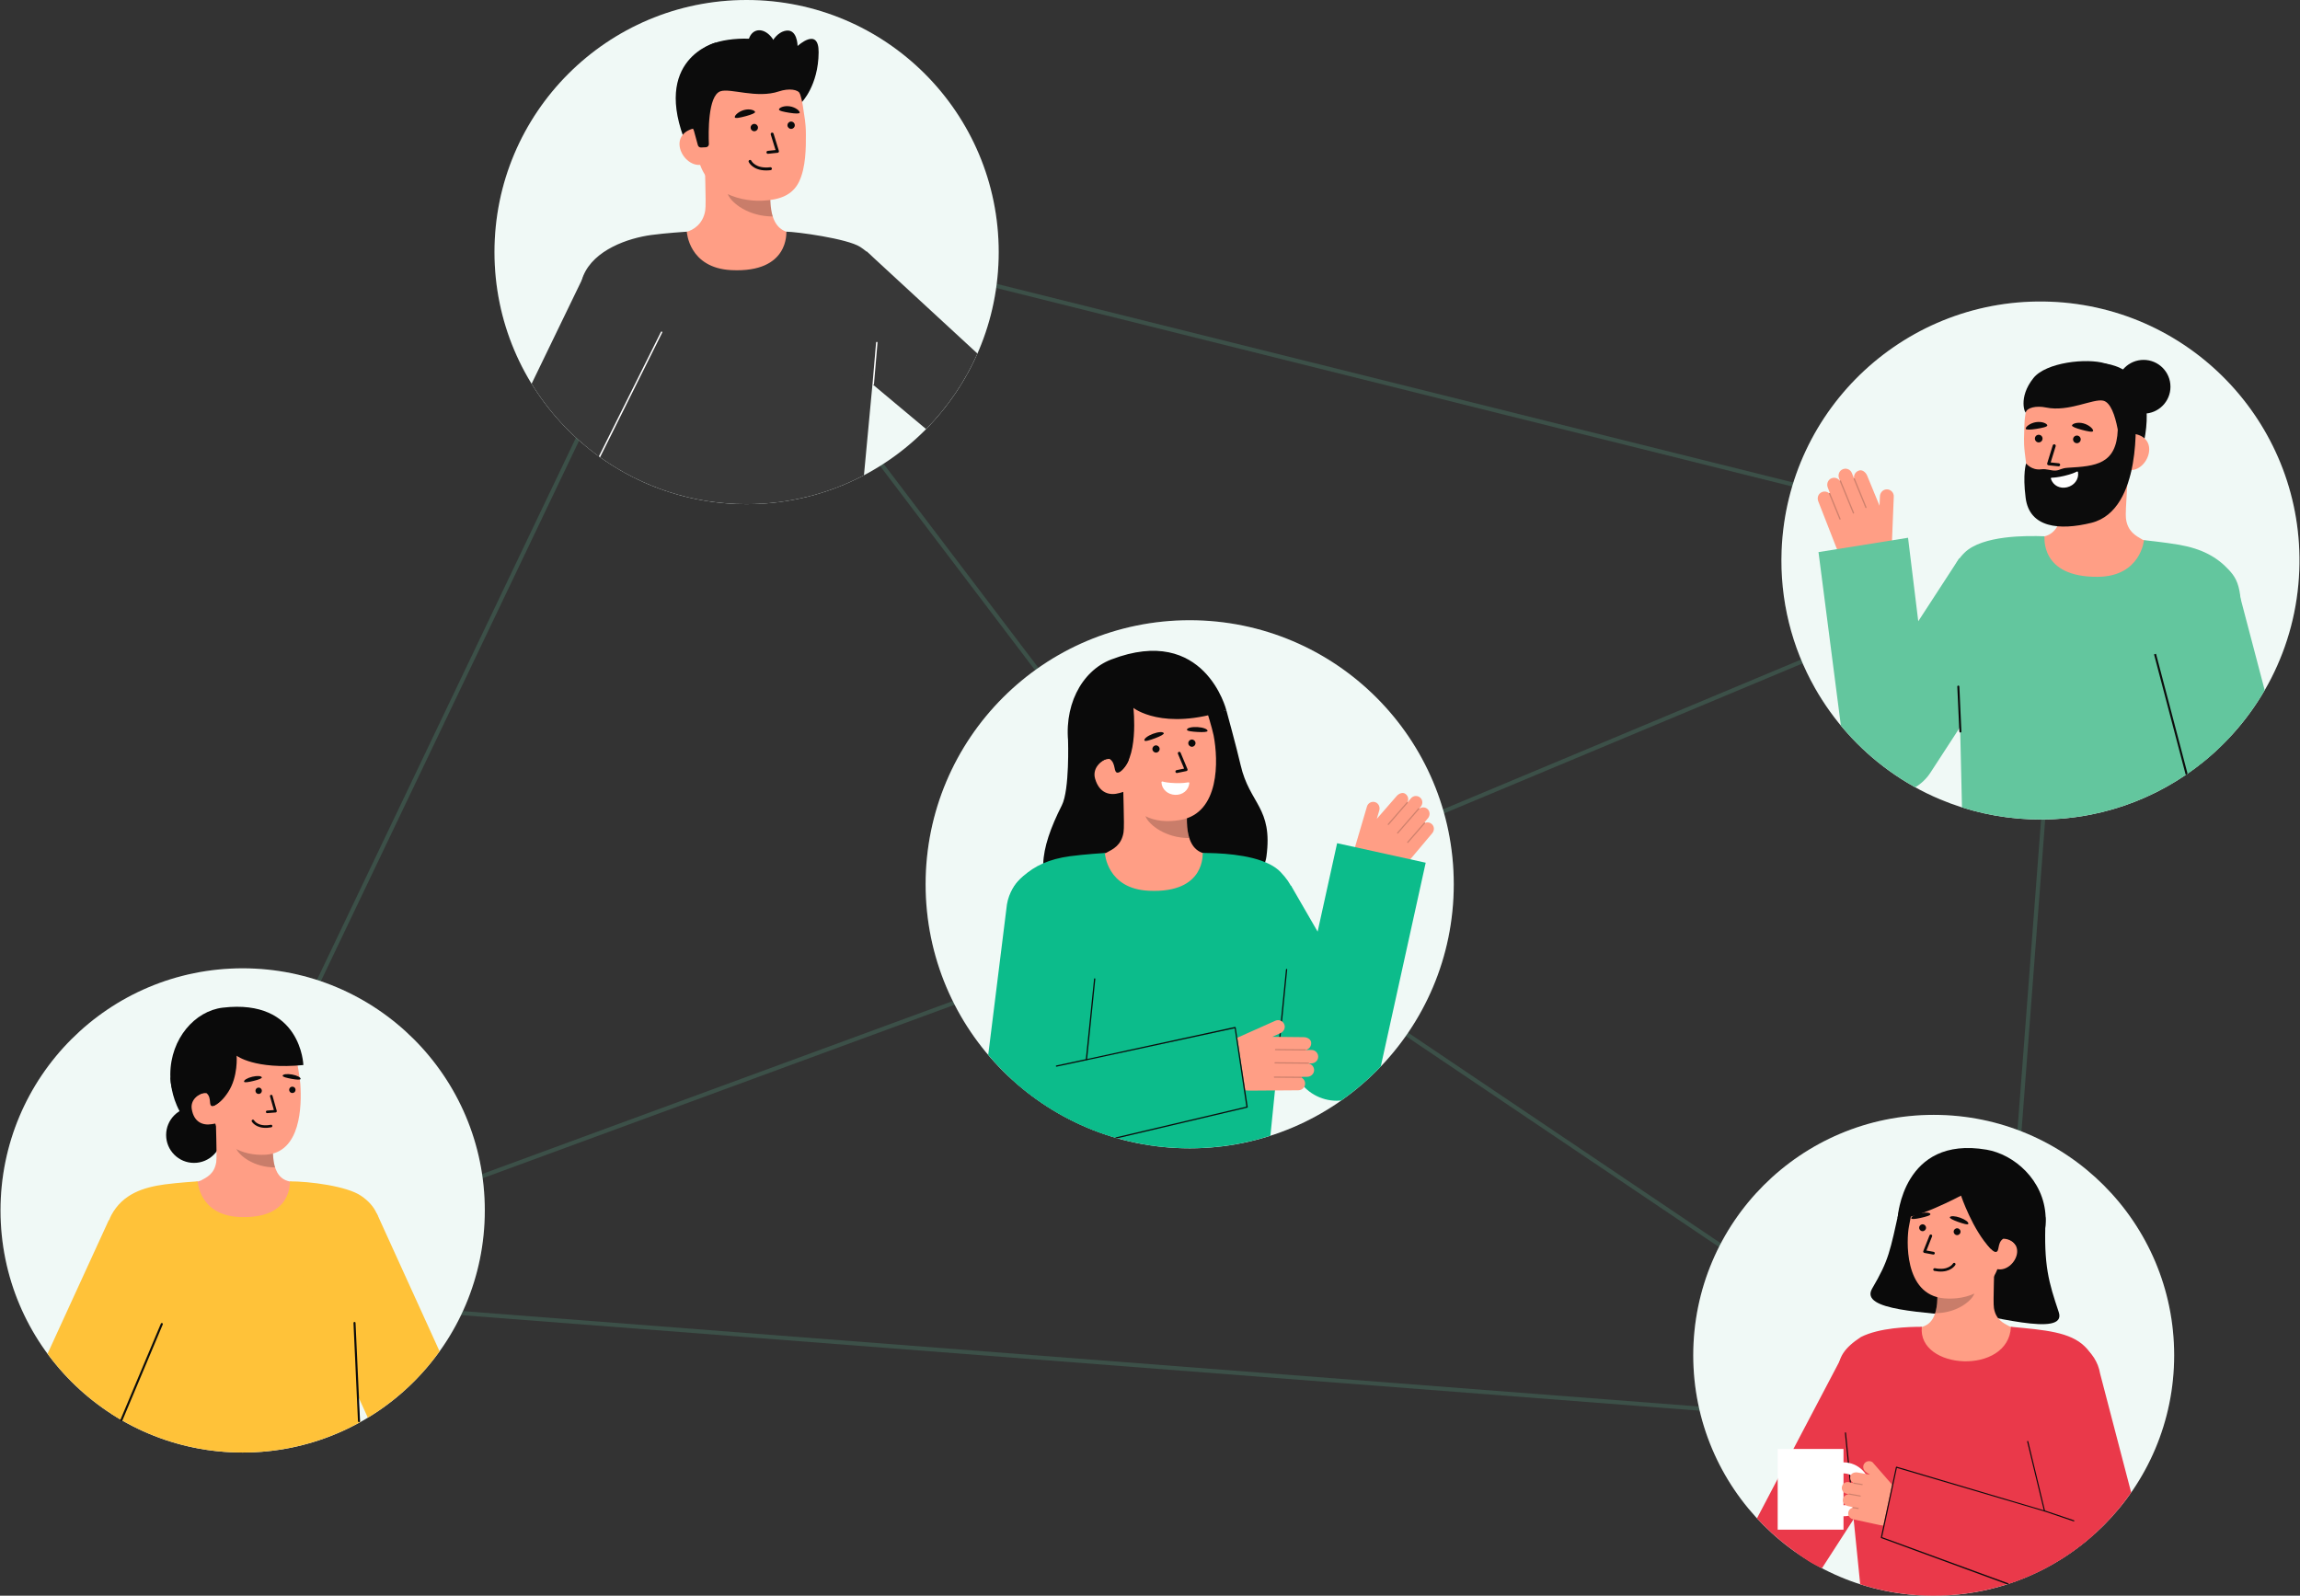 <svg width="441" height="306" viewBox="0 0 441 306" fill="none" xmlns="http://www.w3.org/2000/svg">
<rect x="0" y="0" width="441" height="306" fill="#333333" stroke="none"/>
<g clip-path="url(#clip0_264_9550)">
<path opacity="0.2" d="M131.925 39.671L131.612 39.593L32.139 247.846L382.8 274.914L383.194 274.944L396.043 105.889L396.068 105.556L131.925 39.671ZM232.659 173.597L33.519 246.79L131.906 40.81L232.659 173.598V173.597ZM233.243 174.224L381.367 274.01L34.582 247.242L233.243 174.224ZM233.426 173.301L132.822 40.71L394.397 105.954L233.426 173.302L233.426 173.301ZM382.488 273.812L234.125 173.866L395.206 106.472L382.488 273.812Z" fill="#63C69E"/>
<path d="M440.861 109.411C440.286 124.236 433.269 137.288 422.615 145.978C413.562 153.362 401.894 157.599 389.305 157.111C383.174 156.873 377.345 155.532 372.003 153.289C368.507 151.824 365.218 149.969 362.192 147.777C356.374 143.579 351.519 138.161 347.977 131.905V131.899C343.589 124.142 341.236 115.113 341.606 105.56C342.67 78.148 365.75 56.792 393.157 57.855C420.57 58.919 441.925 81.999 440.862 109.411H440.861Z" fill="white"/>
<path opacity="0.09" d="M440.861 109.411C440.286 124.236 433.269 137.288 422.615 145.978C413.562 153.362 401.894 157.599 389.305 157.111C383.174 156.873 377.345 155.532 372.003 153.289C368.507 151.824 365.218 149.969 362.192 147.777C356.374 143.579 351.519 138.161 347.977 131.905V131.899C343.589 124.142 341.236 115.113 341.606 105.56C342.67 78.148 365.75 56.792 393.157 57.855C420.57 58.919 441.925 81.999 440.862 109.411H440.861Z" fill="#63C69E"/>
<path d="M402.975 69.661C402.975 69.661 414.849 69.806 410.755 86.17L409.64 86.225L407.377 86.335" fill="#0C0C0C"/>
<path d="M389.715 103.339C389.771 103.334 389.989 113.541 401.853 113.112C410.067 112.817 413.324 104.241 413.511 104.248C412.636 104.026 411.159 103.696 410.775 103.471C409.513 102.728 407.945 101.945 407.627 99.425C407.443 97.972 408.136 90.604 408.068 89.139L395.388 91.457C395.444 94.548 396.396 101.746 392.038 102.844C391.312 103.026 390.533 103.188 389.715 103.339Z" fill="#FF9E85"/>
<path opacity="0.52" d="M394.879 100.027C395.079 99.465 395.204 98.975 395.333 98.09C395.563 96.508 395.53 95.044 395.427 93.549C397.979 93.31 400.459 92.336 402.493 90.775C402.693 91.646 403.83 95.463 403.443 96.268C402.711 97.791 399.456 100.204 394.879 100.027L394.879 100.027Z" fill="#0C0C0C"/>
<path d="M397.757 98.224C402.728 97.869 408.724 94.842 408.932 88.107L409.121 82.031C409.329 75.296 405.961 69.728 399.62 69.531C393.279 69.335 388.371 74.648 388.162 81.382L388.079 84.073C388.062 84.626 388.089 85.622 388.23 86.838C388.511 89.264 388.949 92.954 390.546 95.473C392.055 97.852 394.581 98.45 397.757 98.223L397.757 98.224Z" fill="#FF9E85"/>
<path d="M408.475 90.146C410.402 90.206 412.028 88.193 412.087 86.266C412.147 84.339 410.618 83.228 408.691 83.168L407.658 84.428L406.818 90.095L408.475 90.146Z" fill="#FF9E85"/>
<path d="M388.487 88.871C388.487 88.871 389.516 90.229 391.367 89.996C392.512 89.852 393.273 90.322 394.23 90.228C395.033 90.148 395.173 89.778 396.543 89.696C401.834 89.383 405.804 89.049 406.062 82.41L409.429 79.419C409.429 79.419 410.933 97.818 400.982 100.263C394.867 101.766 389.132 101.216 388.395 95.473C387.795 90.806 388.487 88.871 388.487 88.871V88.871Z" fill="#0C0C0C"/>
<path d="M390.901 84.837C391.307 84.837 391.635 84.509 391.635 84.104C391.635 83.699 391.307 83.371 390.901 83.371C390.496 83.371 390.168 83.699 390.168 84.104C390.168 84.509 390.496 84.837 390.901 84.837Z" fill="#0A0A0A"/>
<path d="M394.719 89.426C394.867 89.426 394.994 89.314 395.01 89.163C395.027 89.002 394.91 88.857 394.749 88.841L393.196 88.678L394.152 85.577C394.199 85.422 394.113 85.258 393.958 85.21C393.803 85.163 393.639 85.249 393.591 85.404L392.53 88.847C392.505 88.93 392.518 89.021 392.566 89.094C392.615 89.168 392.693 89.215 392.781 89.225L394.688 89.424C394.699 89.425 394.709 89.426 394.719 89.426H394.719Z" fill="#0A0A0A"/>
<path d="M397.282 81.569C397.211 81.788 398.006 82.114 399.123 82.414C400.24 82.713 401.251 82.929 401.328 82.654C401.424 82.306 400.591 81.487 399.474 81.187C398.356 80.888 397.392 81.226 397.282 81.569Z" fill="#0A0A0A"/>
<path d="M398.222 84.99C398.627 84.99 398.955 84.662 398.955 84.257C398.955 83.852 398.627 83.524 398.222 83.524C397.817 83.524 397.488 83.852 397.488 84.257C397.488 84.662 397.817 84.99 398.222 84.99Z" fill="#0A0A0A"/>
<path d="M388.41 82.218C388.434 82.446 389.293 82.423 390.435 82.243C391.578 82.063 392.59 81.85 392.547 81.567C392.494 81.21 391.52 80.774 390.377 80.954C389.234 81.134 388.371 81.859 388.409 82.218L388.41 82.218Z" fill="#0A0A0A"/>
<path d="M393.379 91.608C393.273 91.61 393.204 91.715 393.237 91.816C393.667 93.119 394.981 93.775 396.351 93.438C397.72 93.101 398.645 91.9 398.437 90.55C398.421 90.442 398.304 90.383 398.208 90.435C397.902 90.599 397.179 90.926 395.789 91.257C394.595 91.542 393.746 91.598 393.379 91.608V91.608Z" fill="white"/>
<path d="M406.615 87.015C406.615 87.015 406.137 77.471 403.258 76.83C401.341 76.403 396.623 79.049 392.314 78.145C390.429 77.75 388.625 78.186 388.426 79.076C388.347 79.428 386.855 76.302 389.888 72.497C392.302 69.468 400.153 68.616 403.646 69.687C413.318 72.653 409.082 83.596 409.082 83.596L408.589 86.874L406.615 87.015Z" fill="#0C0C0C"/>
<path d="M411.01 79.32C413.857 79.32 416.164 77.012 416.164 74.165C416.164 71.319 413.857 69.011 411.01 69.011C408.163 69.011 405.855 71.319 405.855 74.165C405.855 77.012 408.163 79.32 411.01 79.32Z" fill="#0C0C0C"/>
<path d="M428.693 128.826C428.251 132.162 427.82 136.745 427.435 141.485C425.929 143.088 424.32 144.587 422.617 145.977C421.535 146.857 420.418 147.695 419.265 148.485C410.765 154.305 400.395 157.542 389.306 157.111C384.741 156.934 380.341 156.147 376.188 154.827C376.09 150.425 375.956 144.487 375.823 139.047C375.671 132.772 375.517 127.154 375.435 125.308C375.094 117.981 373.152 113.093 374.62 109.095C375.015 108.003 375.668 106.972 376.683 105.979C380.104 102.632 388.6 102.708 392.008 102.84C392.068 102.843 391.015 110.708 402.227 110.613C410.469 110.545 411.087 103.58 411.087 103.58C411.087 103.58 415.148 104.003 417.844 104.471C422.256 105.244 425.123 106.862 427.356 109.278C429.44 111.53 430.668 113.923 428.693 128.825L428.693 128.826Z" fill="#63C69E"/>
<path d="M362.773 103.616L363.112 95.223C363.143 94.451 362.509 93.805 361.719 93.842C361.019 93.874 360.482 94.484 360.454 95.184L360.381 96.984L358.012 91.22C357.76 90.575 357.038 89.944 356.332 90.275C355.744 90.504 355.414 91.106 355.502 91.705C355.495 91.707 355.488 91.707 355.482 91.71C355.477 91.712 355.474 91.716 355.47 91.718L355.081 90.723C354.781 89.956 353.846 89.624 353.113 90.095C352.576 90.44 352.391 91.142 352.623 91.737L352.789 92.16C352.779 92.171 352.77 92.183 352.765 92.196C352.408 91.674 351.711 91.46 351.104 91.744C350.46 92.046 350.196 92.828 350.454 93.49L350.865 94.542C350.833 94.522 350.793 94.514 350.754 94.53C350.732 94.539 350.715 94.556 350.702 94.574C350.27 94.212 349.624 94.137 349.09 94.497C348.571 94.847 348.4 95.537 348.628 96.12L352.097 104.997C353.09 107.537 355.524 109.221 358.251 109.253C360.641 109.281 362.62 107.403 362.717 105.015L362.773 103.616L362.773 103.616Z" fill="#FF9E85"/>
<g opacity="0.2">
<path d="M357.819 97.422C357.757 97.446 357.687 97.416 357.661 97.354L355.415 91.87C355.39 91.807 355.42 91.735 355.483 91.71C355.54 91.681 355.617 91.714 355.643 91.777L357.889 97.261C357.914 97.324 357.884 97.396 357.822 97.421L357.819 97.423V97.422Z" fill="#0C0C0C"/>
</g>
<g opacity="0.2">
<path d="M355.427 98.48C355.365 98.504 355.295 98.474 355.27 98.412L352.763 92.291C352.737 92.229 352.767 92.157 352.83 92.131C352.888 92.108 352.965 92.135 352.99 92.198L355.497 98.319C355.523 98.382 355.492 98.453 355.43 98.479L355.427 98.48Z" fill="#0C0C0C"/>
</g>
<g opacity="0.2">
<path d="M352.844 99.64C352.782 99.664 352.712 99.634 352.686 99.572L350.687 94.69C350.661 94.627 350.691 94.555 350.754 94.53C350.818 94.505 350.888 94.534 350.914 94.597L352.914 99.479C352.939 99.541 352.909 99.613 352.846 99.639L352.844 99.64V99.64Z" fill="#0C0C0C"/>
</g>
<path d="M390.555 116.774L370.131 148.177C369.369 149.345 368.368 150.287 367.222 150.971C365.475 150.009 363.796 148.939 362.192 147.777C358.757 145.299 355.654 142.39 352.968 139.137L348.678 105.874L365.847 103.123L367.805 119.135L375.649 107.075L390.556 116.774L390.555 116.774Z" fill="#63C69E"/>
<path d="M434.231 132.355C432.315 135.662 430.029 138.722 427.434 141.485C425.928 143.088 424.32 144.587 422.616 145.977C421.534 146.857 420.417 147.695 419.264 148.485L411.285 118.136L429.251 113.41L434.231 132.355Z" fill="#63C69E"/>
<path d="M419.439 148.365C419.382 148.402 419.321 148.443 419.264 148.485C419.207 148.522 419.15 148.563 419.093 148.601L413.014 125.48L413.397 125.38L419.439 148.365Z" fill="#0C0C0C"/>
<path d="M375.872 140.477C375.771 140.473 375.687 140.391 375.683 140.288L375.291 131.672C375.286 131.563 375.371 131.471 375.48 131.466C375.587 131.459 375.681 131.545 375.686 131.655L376.078 140.27C376.083 140.38 375.999 140.472 375.889 140.477C375.884 140.477 375.878 140.477 375.872 140.477Z" fill="#0C0C0C"/>
<path d="M228.11 220.203C256.074 220.203 278.744 197.534 278.744 169.57C278.744 141.605 256.074 118.936 228.11 118.936C200.146 118.936 177.477 141.605 177.477 169.57C177.477 197.534 200.146 220.203 228.11 220.203Z" fill="white"/>
<path opacity="0.09" d="M278.744 169.568C278.744 178.334 276.517 186.582 272.597 193.776C269.113 200.161 264.294 205.712 258.516 210.057C254.078 213.397 249.072 216.022 243.67 217.758C238.768 219.346 233.542 220.201 228.111 220.201C214.152 220.201 201.51 214.55 192.353 205.414C183.163 196.246 177.479 183.571 177.479 169.568C177.479 141.605 200.149 118.935 228.111 118.935C256.074 118.935 278.744 141.605 278.744 169.568V169.568Z" fill="#63C69E"/>
<path d="M204.788 141.991C204.788 141.991 205.104 151.454 203.601 154.421C199.273 162.962 198.334 169.447 203.779 173.776C209.225 178.106 241.342 175.4 242.828 164.231C244.079 154.827 239.598 154.214 237.872 146.695C237.09 143.293 235.136 136.187 235.136 136.187" fill="#0A0A0A"/>
<path d="M233.034 164.195C232.979 164.188 232.37 174.3 220.623 173.418C212.49 172.809 209.59 164.181 209.404 164.181C210.281 163.994 211.757 163.724 212.147 163.516C213.428 162.828 215.012 162.111 215.425 159.625C215.663 158.191 215.259 150.859 215.384 149.409L227.867 152.195C227.692 155.258 226.471 162.358 230.75 163.615C231.462 163.823 232.229 164.014 233.034 164.195V164.195Z" fill="#FF9E85"/>
<path opacity="0.22" d="M228.041 160.713C227.865 160.149 227.759 159.658 227.666 158.776C227.499 157.198 227.587 155.747 227.747 154.269C225.225 153.934 222.804 152.873 220.848 151.247C220.616 152.103 219.341 155.843 219.694 156.657C220.361 158.195 223.497 160.713 228.041 160.713Z" fill="#0C0C0C"/>
<path d="M226.412 157.223C221.486 158.134 216.677 156.592 214.775 150.092L211.987 144.335C210.085 137.835 211.956 131.566 218.077 129.775C224.197 127.983 229.408 129.554 231.311 136.054C231.311 136.054 232.456 139.767 232.701 141.038C233.624 145.827 233.886 155.841 226.412 157.223L226.412 157.223Z" fill="#FF9E85"/>
<path d="M227.864 150.024C227.968 150.005 228.058 150.093 228.046 150.198C227.891 151.563 226.739 152.474 225.329 152.424C223.919 152.374 222.768 151.388 222.696 150.024C222.69 149.915 222.792 149.833 222.897 149.864C223.23 149.962 224.004 150.134 225.432 150.174C226.66 150.208 227.503 150.089 227.864 150.024Z" fill="white"/>
<path d="M231.539 140.157C231.537 140.374 230.727 140.431 229.634 140.367C228.541 140.304 227.568 140.197 227.582 139.926C227.6 139.585 228.504 139.361 229.597 139.424C230.689 139.488 231.542 139.816 231.539 140.157Z" fill="#0A0A0A"/>
<path d="M207.202 146.907L214.414 148.156C218.479 146.027 217.32 135.751 217.32 135.751C217.32 135.751 222.954 140.259 235.136 136.187C235.136 136.187 230.988 119.605 213.073 126.463C207.296 128.674 203.676 135.626 204.99 143.57C205.912 149.137 207.202 146.907 207.202 146.907Z" fill="#0A0A0A"/>
<path d="M214.664 152.069C212.804 152.614 210.787 152.131 209.974 149.33C209.435 147.468 210.832 145.879 212.692 145.334L214.015 146.3L216.262 151.601L214.664 152.069Z" fill="#FF9E85"/>
<path d="M228.601 143.2C228.983 143.162 229.262 142.823 229.224 142.442C229.187 142.06 228.847 141.782 228.466 141.819C228.085 141.856 227.806 142.196 227.843 142.577C227.88 142.958 228.22 143.237 228.601 143.2Z" fill="#0A0A0A"/>
<path d="M225.677 148.233C225.538 148.246 225.407 148.152 225.379 148.012C225.348 147.862 225.445 147.715 225.595 147.684L227.042 147.388L225.856 144.555C225.797 144.414 225.863 144.251 226.005 144.192C226.146 144.133 226.309 144.199 226.368 144.34L227.684 147.485C227.716 147.562 227.713 147.648 227.674 147.722C227.635 147.795 227.566 147.847 227.484 147.864L225.706 148.228C225.697 148.23 225.687 148.231 225.677 148.232V148.233Z" fill="#0A0A0A"/>
<path d="M223.142 140.598C223.228 140.797 222.51 141.178 221.485 141.563C220.46 141.948 219.528 142.245 219.431 141.992C219.309 141.674 220.044 141.102 221.069 140.716C222.093 140.331 223.005 140.285 223.141 140.598L223.142 140.598Z" fill="#0A0A0A"/>
<path d="M221.722 144.318C222.104 144.28 222.383 143.941 222.345 143.56C222.308 143.179 221.969 142.9 221.587 142.937C221.206 142.975 220.927 143.314 220.964 143.695C221.002 144.076 221.341 144.355 221.722 144.318Z" fill="#0A0A0A"/>
<path d="M210.006 144.274L210.177 146.917C210.618 146.266 211.3 145.777 212.129 145.595C212.334 145.547 212.542 145.53 212.745 145.527C214.102 146.401 213.386 148.311 214.413 148.156C214.997 148.068 216.198 146.552 216.434 145.662C216.584 145.098 214.914 143.153 214.865 142.571" fill="#0A0A0A"/>
<path d="M259.892 162.159L262.103 154.651C262.307 153.96 263.06 153.581 263.746 153.85C264.354 154.087 264.645 154.787 264.461 155.413L263.987 157.023L267.802 152.645C268.217 152.151 269.043 151.81 269.567 152.313C270.017 152.692 270.129 153.322 269.872 153.824C269.877 153.827 269.883 153.829 269.888 153.834C269.892 153.837 269.893 153.842 269.896 153.845L270.537 153.083C271.032 152.496 271.956 152.483 272.462 153.118C272.833 153.583 272.786 154.258 272.403 154.713L272.131 155.037C272.136 155.049 272.14 155.062 272.141 155.076C272.612 154.722 273.291 154.742 273.742 155.174C274.22 155.632 274.219 156.401 273.793 156.909L273.115 157.714C273.15 157.706 273.188 157.712 273.218 157.737C273.235 157.752 273.245 157.771 273.251 157.791C273.74 157.601 274.333 157.728 274.696 158.205C275.049 158.67 274.994 159.329 274.618 159.776L268.902 166.572C267.266 168.517 264.613 169.274 262.197 168.487C260.08 167.797 258.895 165.548 259.524 163.411L259.893 162.16L259.892 162.159Z" fill="#FF9E85"/>
<g opacity="0.2">
<path d="M266.118 158.176C266.165 158.215 266.236 158.21 266.277 158.163L269.9 153.994C269.941 153.947 269.936 153.875 269.888 153.833C269.847 153.791 269.768 153.797 269.727 153.845L266.104 158.013C266.063 158.06 266.068 158.133 266.116 158.174L266.118 158.176Z" fill="#0C0C0C"/>
</g>
<g opacity="0.2">
<path d="M267.911 159.825C267.958 159.864 268.029 159.859 268.07 159.812L272.113 155.16C272.154 155.112 272.149 155.04 272.102 154.999C272.058 154.961 271.982 154.962 271.94 155.01L267.897 159.662C267.856 159.709 267.861 159.782 267.909 159.823L267.911 159.825Z" fill="#0C0C0C"/>
</g>
<g opacity="0.2">
<path d="M269.844 161.621C269.892 161.661 269.963 161.655 270.004 161.608L273.228 157.897C273.27 157.85 273.265 157.778 273.217 157.736C273.168 157.696 273.097 157.7 273.056 157.748L269.831 161.458C269.789 161.506 269.794 161.578 269.842 161.62L269.844 161.621Z" fill="#0C0C0C"/>
</g>
<path d="M273.362 165.437L264.805 204.256C264.786 204.342 264.766 204.433 264.742 204.52C262.825 206.528 260.739 208.382 258.518 210.057C258.071 210.389 257.624 210.717 257.166 211.034C256.881 211.065 256.597 211.081 256.312 211.081C253.241 211.081 250.356 209.453 248.787 206.738L232.48 178.523L247.538 169.824L252.641 178.653L256.379 161.694L273.362 165.437Z" fill="#0CBC8B"/>
<path d="M247.028 183.135C246.977 183.752 246.874 184.85 246.732 186.297C246.02 193.692 244.356 210.172 243.586 217.788C238.709 219.353 233.508 220.203 228.109 220.203C223.066 220.203 218.201 219.468 213.604 218.092H213.6C206.269 215.903 199.637 212.097 194.116 207.089C194.148 200.28 194.049 192.62 193.59 187.696C192.219 172.982 193.515 170.678 195.645 168.548C195.819 168.374 196.001 168.204 196.183 168.038C198.384 166.038 201.147 164.734 205.174 164.188C207.838 163.829 211.846 163.568 211.846 163.568C211.846 163.568 212.185 170.437 220.276 170.816C231.29 171.334 230.555 163.568 230.611 163.568C233.381 163.568 239.546 163.742 243.435 165.722C243.438 165.722 243.441 165.723 243.443 165.726C244.265 166.145 244.985 166.643 245.55 167.239C250.004 171.958 247.807 173.978 247.028 183.135Z" fill="#0CBC8B"/>
<path d="M245.33 199.713C245.325 199.713 245.32 199.713 245.315 199.712C245.25 199.703 245.205 199.643 245.214 199.578L246.572 185.899C246.581 185.835 246.639 185.788 246.706 185.798C246.771 185.807 246.817 185.867 246.808 185.932L245.449 199.61C245.441 199.67 245.389 199.713 245.33 199.713Z" fill="#0C0C0C"/>
<path d="M237.112 199.054L244.533 195.74C245.216 195.435 246.023 195.774 246.273 196.497C246.495 197.138 246.14 197.839 245.52 198.115L243.929 198.826L249.958 198.888C250.629 198.883 251.455 199.306 251.41 200.059C251.415 200.669 250.992 201.182 250.422 201.318C250.423 201.324 250.426 201.33 250.425 201.337C250.425 201.342 250.423 201.347 250.422 201.352L251.456 201.344C252.253 201.339 252.886 202.06 252.726 202.888C252.608 203.494 252.044 203.912 251.426 203.916L250.986 203.919C250.98 203.932 250.972 203.944 250.963 203.954C251.56 204.087 252.002 204.636 251.964 205.284C251.925 205.971 251.316 206.488 250.628 206.494L249.535 206.501C249.565 206.523 249.586 206.557 249.587 206.598C249.587 206.621 249.578 206.642 249.566 206.66C250.046 206.918 250.345 207.472 250.213 208.081C250.084 208.673 249.526 209.074 248.92 209.078L239.7 209.144C237.061 209.162 234.675 207.578 233.668 205.139C232.786 203.001 233.764 200.55 235.875 199.607L237.112 199.055L237.112 199.054Z" fill="#FF9E85"/>
<g opacity="0.2">
<path d="M244.455 201.286C244.456 201.35 244.508 201.402 244.573 201.403L250.307 201.454C250.372 201.455 250.426 201.402 250.426 201.337C250.432 201.275 250.374 201.218 250.309 201.217L244.575 201.165C244.509 201.165 244.456 201.217 244.455 201.283V201.286Z" fill="#0C0C0C"/>
</g>
<g opacity="0.2">
<path d="M244.361 203.814C244.362 203.878 244.414 203.93 244.479 203.931L250.878 203.989C250.944 203.989 250.997 203.936 250.998 203.871C250.998 203.811 250.946 203.752 250.88 203.751L244.481 203.693C244.415 203.693 244.362 203.746 244.361 203.811V203.814Z" fill="#0C0C0C"/>
</g>
<g opacity="0.2">
<path d="M244.246 206.552C244.247 206.616 244.299 206.668 244.364 206.669L249.468 206.715C249.534 206.715 249.587 206.663 249.588 206.597C249.587 206.531 249.536 206.478 249.47 206.477L244.366 206.431C244.3 206.431 244.247 206.483 244.246 206.549V206.552Z" fill="#0C0C0C"/>
</g>
<path d="M239.239 212.267L213.605 218.093H213.601C206.269 215.903 199.638 212.097 194.116 207.09C193.516 206.544 192.927 205.987 192.354 205.414C191.354 204.414 190.393 203.375 189.48 202.296L193.069 173.429C193.441 171.227 194.587 169.354 196.183 168.038C198.104 166.457 200.673 165.686 203.317 166.129C208.166 166.943 211.431 171.536 210.617 176.381L208.348 203.485L236.931 197.015L239.239 212.267Z" fill="#0CBC8B"/>
<path d="M202.566 204.55C202.508 204.55 202.458 204.507 202.449 204.449C202.439 204.384 202.484 204.323 202.548 204.314L208.281 203.09C208.348 203.08 208.406 203.125 208.416 203.189C208.425 203.254 208.381 203.315 208.316 203.324L202.584 204.548C202.578 204.549 202.572 204.55 202.566 204.55Z" fill="#0C0C0C"/>
<path d="M239.239 212.267C239.251 212.33 239.215 212.393 239.152 212.409L214.249 218.278C214.091 218.235 213.937 218.191 213.783 218.144L238.978 212.211L236.733 197.193L208.321 203.323C208.281 203.331 208.246 203.315 208.218 203.291C208.194 203.264 208.182 203.224 208.186 203.188L209.779 187.7C209.791 187.637 209.85 187.593 209.917 187.605C209.981 187.613 210.024 187.676 210.016 187.739L208.447 203.07L236.784 196.928C236.816 196.92 236.848 196.924 236.875 196.944C236.903 196.96 236.923 196.984 236.931 197.015L239.239 212.267Z" fill="#0C0C0C"/>
<path d="M46.528 278.543C72.169 278.543 92.956 257.756 92.956 232.115C92.956 206.473 72.169 185.687 46.528 185.687C20.886 185.687 0.1 206.473 0.1 232.115C0.1 257.756 20.886 278.543 46.528 278.543Z" fill="white"/>
<path opacity="0.09" d="M46.528 278.543C72.169 278.543 92.956 257.756 92.956 232.115C92.956 206.473 72.169 185.687 46.528 185.687C20.886 185.687 0.1 206.473 0.1 232.115C0.1 257.756 20.886 278.543 46.528 278.543Z" fill="#63C69E"/>
<path d="M37.203 223C40.158 223 42.553 220.605 42.553 217.65C42.553 214.696 40.158 212.301 37.203 212.301C34.249 212.301 31.854 214.696 31.854 217.65C31.854 220.605 34.249 223 37.203 223Z" fill="#0A0A0A"/>
<path d="M32.715 206.661C32.715 206.661 32.454 216.437 43.096 220.168L43.76 202.971L32.715 206.661Z" fill="#0A0A0A"/>
<path d="M57.213 226.984C57.164 226.977 56.618 236.027 46.105 235.238C38.826 234.693 36.231 226.971 36.065 226.971C36.849 226.804 38.171 226.561 38.519 226.376C39.665 225.76 41.083 225.119 41.453 222.893C41.666 221.611 41.305 215.048 41.416 213.75L52.588 216.243C52.432 218.985 51.339 225.339 55.169 226.464C55.806 226.65 56.492 226.821 57.213 226.984Z" fill="#FF9E85"/>
<path opacity="0.22" d="M52.743 223.867C52.585 223.362 52.491 222.923 52.407 222.134C52.258 220.721 52.337 219.424 52.481 218.101C50.224 217.8 48.057 216.851 46.306 215.396C46.099 216.162 44.958 219.509 45.274 220.237C45.871 221.614 48.677 223.867 52.744 223.867H52.743Z" fill="#0C0C0C"/>
<path d="M50.968 221.429C46.551 221.7 41.868 219.756 40.895 213.853L39.068 208.506C38.095 202.602 40.408 197.305 45.967 196.39C51.525 195.474 55.927 197.409 56.899 203.313C56.899 203.313 57.506 206.692 57.584 207.832C57.881 212.131 57.67 221.017 50.968 221.429Z" fill="#FF9E85"/>
<path d="M57.638 206.905C57.613 207.095 56.896 207.059 55.944 206.886C54.993 206.713 54.152 206.514 54.193 206.279C54.245 205.982 55.062 205.882 56.013 206.055C56.965 206.228 57.677 206.606 57.638 206.905Z" fill="#0A0A0A"/>
<path d="M56.669 209.005C56.677 208.667 56.409 208.386 56.07 208.378C55.731 208.37 55.45 208.638 55.442 208.976C55.434 209.315 55.702 209.595 56.041 209.603C56.379 209.612 56.66 209.344 56.669 209.005Z" fill="#0A0A0A"/>
<path d="M51.224 213.459C51.099 213.456 50.995 213.36 50.985 213.233C50.974 213.099 51.075 212.98 51.21 212.969L52.511 212.865L51.774 210.254C51.737 210.123 51.813 209.988 51.944 209.951C52.074 209.914 52.209 209.99 52.246 210.12L53.064 213.018C53.084 213.089 53.071 213.165 53.029 213.225C52.987 213.286 52.921 213.324 52.848 213.33L51.249 213.458C51.24 213.459 51.231 213.459 51.223 213.459L51.224 213.459Z" fill="#0A0A0A"/>
<path d="M51.285 216.271C49.069 216.426 48.315 215.133 48.281 215.072C48.215 214.954 48.257 214.804 48.375 214.738C48.493 214.672 48.641 214.714 48.708 214.831C48.74 214.886 49.508 216.154 51.927 215.692C52.063 215.666 52.189 215.755 52.214 215.887C52.239 216.02 52.152 216.149 52.019 216.174C51.758 216.224 51.514 216.255 51.285 216.271Z" fill="#0A0A0A"/>
<path d="M50.201 206.6C50.256 206.784 49.585 207.041 48.645 207.269C47.706 207.497 46.856 207.657 46.798 207.426C46.725 207.133 47.431 206.71 48.371 206.482C49.311 206.254 50.115 206.311 50.201 206.6Z" fill="#0A0A0A"/>
<path d="M50.208 209.185C50.216 208.846 49.948 208.566 49.609 208.558C49.27 208.549 48.989 208.817 48.981 209.156C48.973 209.494 49.241 209.775 49.58 209.783C49.919 209.791 50.2 209.523 50.208 209.185Z" fill="#0A0A0A"/>
<path d="M34.734 210.114L40.785 212.116C41.919 211.75 42.918 210.693 43.761 209.397C45.701 206.416 45.369 202.448 45.369 202.448C45.369 202.448 48.84 205.15 58.168 204.235C58.168 204.235 57.784 191.434 42.682 193.235C37.423 193.863 32.695 199.115 32.655 206.01C32.626 210.842 34.734 210.114 34.734 210.114V210.114Z" fill="#0A0A0A"/>
<path d="M40.586 215.574C38.896 215.852 37.179 215.214 36.767 212.67C36.493 210.98 37.889 209.735 39.578 209.457L40.635 210.445L42.038 215.335L40.586 215.574Z" fill="#FF9E85"/>
<path d="M37.336 208.24L37.203 210.575C37.66 210.052 38.31 209.696 39.056 209.625C39.241 209.605 39.425 209.612 39.604 209.631C40.7 210.543 39.868 212.142 40.785 212.115C41.306 212.1 42.522 210.9 42.824 210.145C43.016 209.666 41.76 207.782 41.779 207.267" fill="#0A0A0A"/>
<path d="M72.904 236.446C72.873 239.611 71.786 243.386 71.398 247.947C71.296 249.164 68.683 252.686 68.303 256.602C67.825 261.59 68.889 269.366 69.031 272.731C66.427 274.173 63.672 275.375 60.795 276.3C56.301 277.758 51.507 278.541 46.527 278.541C37.263 278.541 28.636 275.825 21.387 271.15C21.198 262.51 20.972 251.843 20.684 249.286C19.747 240.844 20 235.505 21.352 233.007C23.561 228.929 27.493 227.684 31.608 227.122C34.121 226.783 37.896 226.542 37.896 226.542C37.896 226.542 38.216 233.011 45.843 233.371C56.226 233.861 55.534 226.542 55.586 226.542C59.352 226.542 66.49 227.443 69.225 229.308C72.126 231.28 72.94 233.62 72.904 236.446Z" fill="#FFC239"/>
<path d="M37.035 241.37L22.95 272.111C19.583 270.127 16.492 267.724 13.741 264.981C12.066 263.309 10.516 261.511 9.117 259.602L20.867 233.96L37.035 241.37Z" fill="#FFC239"/>
<path d="M84.283 259.136C81.528 262.982 78.193 266.393 74.406 269.238C73.162 270.179 71.869 271.052 70.529 271.862L56.072 240.079L72.26 232.712L84.283 259.136Z" fill="#FFC239"/>
<path d="M143.151 96.678C169.848 96.678 191.49 75.036 191.49 48.339C191.49 21.642 169.848 0 143.151 0C116.455 0 94.812 21.642 94.812 48.339C94.812 75.036 116.455 96.678 143.151 96.678Z" fill="white"/>
<path opacity="0.09" d="M143.151 96.678C169.848 96.678 191.49 75.036 191.49 48.339C191.49 21.642 169.848 0 143.151 0C116.455 0 94.812 21.642 94.812 48.339C94.812 75.036 116.455 96.678 143.151 96.678Z" fill="#63C69E"/>
<path d="M153.68 19.665C153.68 19.665 156.928 16.435 156.964 10.019C156.991 5.051 152.929 8.823 152.929 8.823C152.929 8.823 152.914 5.246 150.403 5.945C147.892 6.644 146.963 10.531 146.963 10.531" fill="#0C0C0C"/>
<path d="M137.229 8.168C137.229 8.168 124.715 11.27 131.663 27.851L132.798 27.773L135.1 27.613" fill="#0C0C0C"/>
<path d="M153.291 45.084C153.234 45.077 152.609 55.455 140.553 54.55C132.206 53.925 129.23 45.069 129.039 45.069C129.939 44.878 131.051 44.588 131.493 44.488C132.961 44.157 134.794 42.946 135.218 40.394C135.462 38.922 135.048 31.397 135.175 29.909L147.987 32.768C147.808 35.911 146.555 43.198 150.946 44.488C151.677 44.702 152.464 44.898 153.29 45.084H153.291Z" fill="#FF9E85"/>
<path opacity="0.22" d="M148.166 41.51C147.985 40.931 147.877 40.427 147.781 39.522C147.61 37.903 147.701 36.414 147.865 34.897C145.277 34.552 142.792 33.464 140.784 31.795C140.546 32.673 139.238 36.512 139.6 37.347C140.285 38.926 143.502 41.51 148.166 41.51Z" fill="#0C0C0C"/>
<path d="M146.252 38.483C141.183 38.72 134.756 36.377 133.738 29.592L132.82 23.469C131.803 16.683 134.542 10.648 140.931 9.69C147.32 8.732 152.92 13.517 153.937 20.302L154.344 23.012C154.427 23.57 154.519 24.58 154.522 25.827C154.528 28.315 154.528 32.099 153.214 34.838C151.973 37.424 149.49 38.332 146.251 38.483L146.252 38.483Z" fill="#FF9E85"/>
<path d="M151.691 24.718C152.08 24.718 152.396 24.403 152.396 24.014C152.396 23.625 152.08 23.31 151.691 23.31C151.302 23.31 150.986 23.625 150.986 24.014C150.986 24.403 151.302 24.718 151.691 24.718Z" fill="#0A0A0A"/>
<path d="M147.24 29.492C147.098 29.492 146.976 29.384 146.961 29.239C146.944 29.084 147.057 28.946 147.212 28.93L148.704 28.774L147.785 25.793C147.74 25.644 147.823 25.487 147.972 25.441C148.121 25.395 148.278 25.478 148.324 25.627L149.343 28.935C149.368 29.016 149.356 29.103 149.309 29.174C149.262 29.244 149.187 29.29 149.103 29.299L147.27 29.49C147.26 29.491 147.25 29.492 147.241 29.492H147.24Z" fill="#0A0A0A"/>
<path d="M146.908 32.683C144.354 32.683 143.594 31.14 143.56 31.067C143.494 30.927 143.554 30.759 143.695 30.692C143.834 30.626 144.002 30.686 144.069 30.825C144.101 30.891 144.881 32.407 147.691 32.071C147.849 32.051 147.986 32.163 148.004 32.317C148.023 32.471 147.912 32.612 147.758 32.63C147.455 32.667 147.172 32.683 146.908 32.683L146.908 32.683Z" fill="#0A0A0A"/>
<path d="M144.778 21.46C144.845 21.67 144.082 21.984 143.008 22.271C141.935 22.559 140.963 22.767 140.89 22.502C140.798 22.168 141.598 21.38 142.672 21.093C143.745 20.805 144.672 21.13 144.778 21.46H144.778Z" fill="#0A0A0A"/>
<path d="M144.627 25.168C145.016 25.168 145.332 24.853 145.332 24.463C145.332 24.074 145.016 23.759 144.627 23.759C144.238 23.759 143.922 24.074 143.922 24.463C143.922 24.853 144.238 25.168 144.627 25.168Z" fill="#0A0A0A"/>
<path d="M153.333 21.607C153.31 21.827 152.484 21.804 151.387 21.631C150.289 21.458 149.316 21.253 149.357 20.982C149.408 20.639 150.344 20.22 151.442 20.393C152.54 20.565 153.37 21.262 153.333 21.607Z" fill="#0A0A0A"/>
<path d="M134.443 31.599C132.502 31.891 130.616 30.049 130.325 28.108C130.034 26.166 131.448 24.86 133.389 24.568L134.584 25.719L136.112 31.349L134.443 31.599Z" fill="#FF9E85"/>
<path d="M135.351 28.237C135.679 28.222 135.934 27.945 135.92 27.617C135.831 25.495 135.715 18.352 138.125 17.507C140.014 16.846 145.101 18.956 149.35 17.526C151.209 16.9 153.086 17.125 153.394 18.001C153.516 18.348 154.002 13.055 150.479 9.571C147.675 6.797 139.767 6.989 136.363 8.49C126.937 12.649 133.046 25.047 133.046 25.047L133.811 27.842C133.885 28.111 134.136 28.294 134.416 28.281L135.35 28.237L135.351 28.237Z" fill="#0C0C0C"/>
<path d="M147.599 13.365C148.997 12.867 149.536 10.794 148.804 8.736C148.071 6.678 146.343 5.413 144.944 5.911C143.546 6.409 143.006 8.481 143.739 10.539C144.472 12.598 146.2 13.863 147.599 13.365Z" fill="#0C0C0C"/>
<path d="M169.511 55.584C169.558 58.861 168.278 62.544 167.851 67.532C167.764 68.543 167.559 70.773 167.286 73.677C166.839 78.487 166.207 85.139 165.654 91.134C158.935 94.675 151.279 96.679 143.154 96.679C132.708 96.679 123.041 93.367 115.137 87.743C114.963 87.613 114.789 87.486 114.615 87.364C114.153 80.586 113.607 73.472 113.109 68.978C112.172 60.588 110.896 56.41 111.611 53.588C111.671 53.343 111.746 53.11 111.84 52.885C113.9 47.889 120.456 45.66 124.899 45.06C127.61 44.692 131.688 44.427 131.688 44.427C131.688 44.427 132.032 51.415 140.265 51.802C151.473 52.332 150.726 44.427 150.781 44.427C152.596 44.427 162.48 45.747 164.95 47.36C165.381 47.64 165.776 47.937 166.136 48.245C168.681 50.399 169.475 53.087 169.511 55.584Z" fill="#383838"/>
<path d="M128.241 60.651L115.136 87.743C114.962 87.613 114.788 87.486 114.614 87.364C109.544 83.645 105.228 78.969 101.928 73.594L111.611 53.588L111.994 52.794L128.241 60.651Z" fill="#383838"/>
<path d="M126.977 63.769L115.057 87.684C114.978 87.624 114.903 87.569 114.824 87.518L126.728 63.646C126.764 63.579 126.847 63.548 126.918 63.583C126.985 63.619 127.013 63.702 126.977 63.769Z" fill="white"/>
<path d="M187.413 67.8C185.026 73.219 181.671 78.119 177.568 82.281L167.285 73.677L154.223 62.745L166.135 48.245L166.17 48.201L187.413 67.8Z" fill="#383838"/>
<path d="M167.444 73.783C167.513 73.78 167.57 73.726 167.576 73.656L168.255 65.7C168.262 65.624 168.205 65.556 168.129 65.55C168.052 65.545 167.985 65.6 167.978 65.676L167.299 73.632C167.293 73.709 167.35 73.776 167.426 73.782C167.432 73.783 167.438 73.783 167.444 73.782V73.783Z" fill="white"/>
<path d="M370.767 306C396.23 306 416.872 285.358 416.872 259.895C416.872 234.432 396.23 213.79 370.767 213.79C345.304 213.79 324.662 234.432 324.662 259.895C324.662 285.358 345.304 306 370.767 306Z" fill="white"/>
<path opacity="0.09" d="M324.662 259.893C324.662 267.875 326.69 275.385 330.26 281.936C333.432 287.75 337.82 292.805 343.081 296.761C347.122 299.803 351.68 302.193 356.6 303.774C361.063 305.22 365.822 305.998 370.766 305.998C383.477 305.998 394.988 300.852 403.327 292.534C411.695 284.186 416.871 272.644 416.871 259.893C416.871 234.432 396.229 213.789 370.766 213.789C345.305 213.789 324.662 234.431 324.662 259.893Z" fill="#63C69E"/>
<path d="M392.22 233.763C391.834 242.67 392.827 245.912 394.741 251.615C396.428 256.639 381.239 252.071 373.355 251.012L379.397 230.538C379.397 230.538 392.355 230.635 392.22 233.763Z" fill="#0A0A0A"/>
<path d="M364.281 231.457C362.341 240.158 362.195 241.582 358.963 247.099C356.445 251.398 369.43 251.561 377.318 252.586L376.802 231.245C376.802 231.245 364.963 228.401 364.281 231.457Z" fill="#0A0A0A"/>
<path d="M366.594 254.928C366.643 254.922 367.187 263.951 377.676 263.164C384.938 262.62 387.527 254.915 387.694 254.915C386.911 254.749 385.592 254.507 385.245 254.321C384.101 253.706 382.686 253.067 382.318 250.847C382.105 249.567 382.465 243.019 382.355 241.724L371.208 244.212C371.364 246.947 372.454 253.287 368.633 254.409C367.997 254.595 367.313 254.765 366.594 254.928V254.928Z" fill="#FF9E85"/>
<path opacity="0.22" d="M371.051 251.819C371.209 251.315 371.303 250.877 371.386 250.089C371.535 248.68 371.456 247.385 371.313 246.065C373.565 245.766 375.727 244.818 377.474 243.366C377.681 244.131 378.819 247.471 378.504 248.197C377.908 249.57 375.109 251.819 371.051 251.819Z" fill="#0C0C0C"/>
<path d="M372.776 248.977C377.176 249.351 382.345 247.527 383.456 241.662L384.705 236.369C385.815 230.503 383.635 225.165 378.111 224.12C372.589 223.075 367.561 227.049 366.451 232.915L366.007 235.258C365.581 237.509 364.927 248.309 372.776 248.977V248.977Z" fill="#FF9E85"/>
<path d="M390.2 237.765L381.669 239.436C378.259 235.941 376.005 229.276 376.005 229.276C376.005 229.276 366.911 234.128 363.855 233.549C363.855 233.549 364.783 217.713 380.905 220.466C386.139 221.36 391.924 226.259 392.226 233.319C392.448 238.51 390.2 237.765 390.2 237.765Z" fill="#0A0A0A"/>
<path d="M366.462 233.641C366.497 233.844 367.265 233.774 368.279 233.547C369.292 233.321 370.187 233.072 370.133 232.821C370.065 232.504 369.183 232.432 368.17 232.658C367.156 232.885 366.407 233.322 366.462 233.641Z" fill="#0A0A0A"/>
<path d="M369.295 235.488C369.323 235.126 369.052 234.809 368.69 234.78C368.327 234.752 368.01 235.023 367.981 235.385C367.953 235.748 368.224 236.065 368.586 236.093C368.949 236.122 369.266 235.851 369.295 235.488Z" fill="#0A0A0A"/>
<path d="M370.69 240.577C370.823 240.587 370.945 240.496 370.97 240.363C370.996 240.219 370.902 240.082 370.759 240.056L369.38 239.801L370.454 237.091C370.508 236.956 370.442 236.803 370.307 236.749C370.171 236.696 370.018 236.762 369.965 236.897L368.772 239.905C368.743 239.978 368.749 240.061 368.787 240.129C368.825 240.198 368.892 240.246 368.97 240.261L370.663 240.574C370.673 240.576 370.682 240.577 370.691 240.578L370.69 240.577Z" fill="#0A0A0A"/>
<path d="M371.68 243.823C374.059 244.01 374.88 242.628 374.918 242.563C374.99 242.437 374.946 242.276 374.82 242.204C374.694 242.132 374.534 242.176 374.461 242.301C374.427 242.359 373.589 243.714 370.995 243.195C370.85 243.166 370.714 243.259 370.685 243.402C370.656 243.545 370.749 243.683 370.891 243.712C371.171 243.768 371.434 243.804 371.679 243.823L371.68 243.823Z" fill="#0A0A0A"/>
<path d="M373.86 233.43C373.781 233.621 374.469 233.969 375.449 234.316C376.428 234.663 377.318 234.927 377.405 234.686C377.516 234.381 376.808 233.852 375.829 233.505C374.85 233.158 373.983 233.13 373.86 233.43Z" fill="#0A0A0A"/>
<path d="M375.91 236.246C375.939 235.883 375.668 235.566 375.305 235.538C374.942 235.509 374.625 235.78 374.597 236.142C374.568 236.505 374.839 236.822 375.202 236.851C375.564 236.879 375.881 236.608 375.91 236.246Z" fill="#0A0A0A"/>
<path d="M383.023 243.384C384.702 243.702 386.402 242.164 386.72 240.485C387.037 238.807 385.852 237.624 384.174 237.306L382.671 237.026L381.58 243.111L383.023 243.384Z" fill="#FF9E85"/>
<path d="M382.024 234.779C381.987 235.332 380.438 237.208 380.591 237.741C380.831 238.581 381.998 239.997 382.553 240.07C383.531 240.199 382.817 238.4 384.088 237.545C384.282 237.544 384.478 237.557 384.674 237.599C385.464 237.756 386.12 238.208 386.55 238.817L386.665 236.307L382.024 234.779Z" fill="#0A0A0A"/>
<path d="M349.345 300.727C347.532 299.936 346.176 299.091 343.081 296.759C340.846 295.082 338.77 293.204 336.881 291.152L352.773 260.912L353.463 259.598L367.797 267.134L355.364 290.796L355.306 290.9L355.414 291.321" fill="#EA394A"/>
<path d="M402.197 276.401C401.78 280.885 401.69 287.86 401.719 294.06C396.017 299.237 389.005 302.964 381.508 304.737C373.361 306.694 364.647 306.372 356.674 303.801C355.731 294.45 354.329 280.709 353.539 272.248C352.738 263.484 350.384 260.589 356.81 256.392C360.351 254.589 365.966 254.431 368.488 254.431C367.632 262.738 385.14 263.761 385.575 254.431C398.668 255.655 404.731 255.959 402.198 276.401L402.197 276.401Z" fill="#EA394A"/>
<path d="M355.086 287.342C355.091 287.342 355.095 287.342 355.1 287.341C355.159 287.333 355.2 287.278 355.192 287.219L353.955 274.764C353.947 274.705 353.895 274.663 353.833 274.672C353.775 274.68 353.733 274.735 353.741 274.794L354.978 287.249C354.986 287.303 355.033 287.343 355.086 287.342Z" fill="#0C0C0C"/>
<path d="M353.471 277.856H340.852V293.333H353.471V277.856Z" fill="white"/>
<path d="M348.303 285.594C348.303 282.745 350.621 280.427 353.47 280.427C356.32 280.427 358.638 282.745 358.638 285.594C358.638 288.443 356.319 290.762 353.47 290.762C350.621 290.762 348.303 288.443 348.303 285.594ZM350.419 285.594C350.419 287.277 351.788 288.645 353.47 288.645C355.153 288.645 356.521 287.277 356.521 285.594C356.521 283.912 355.153 282.543 353.47 282.543C351.788 282.543 350.419 283.912 350.419 285.594Z" fill="white"/>
<path d="M353.37 287.51C353.46 286.954 353.935 286.569 354.468 286.561C354.461 286.55 354.455 286.538 354.452 286.525L354.076 286.444C353.542 286.328 353.13 285.861 353.143 285.314C353.16 284.579 353.831 284.077 354.513 284.224L355.4 284.416C355.4 284.412 355.399 284.409 355.4 284.406C355.401 284.398 355.405 284.392 355.408 284.385C354.942 284.166 354.67 283.65 354.783 283.126C354.881 282.47 355.667 282.254 356.244 282.379L358.54 282.79L357.765 282.276C357.269 281.918 357.092 281.224 357.425 280.71C357.779 280.162 358.515 280.028 359.038 280.406L368.293 290.999L366.24 290.067C364.935 291.986 362.596 292.921 360.328 292.431L355.307 291.337C354.773 291.222 354.361 290.754 354.374 290.208C354.386 289.68 354.736 289.274 355.184 289.141C355.177 289.124 355.173 289.106 355.176 289.087C355.182 289.05 355.206 289.023 355.237 289.008L354.311 288.808C353.712 288.679 353.272 288.115 353.37 287.51Z" fill="#FF9E85"/>
<path opacity="0.2" d="M357.078 284.79C357.119 284.782 357.153 284.749 357.161 284.704C357.171 284.646 357.131 284.592 357.074 284.582L355.523 284.319C355.465 284.31 355.41 284.349 355.4 284.406C355.39 284.464 355.429 284.519 355.487 284.529L357.038 284.791C357.052 284.794 357.065 284.793 357.078 284.79Z" fill="#0C0C0C"/>
<path opacity="0.2" d="M356.702 286.984C356.743 286.975 356.777 286.942 356.784 286.898C356.795 286.841 356.756 286.785 356.698 286.775L354.574 286.398C354.517 286.388 354.461 286.426 354.451 286.484C354.441 286.542 354.479 286.597 354.537 286.608L356.661 286.985C356.675 286.987 356.689 286.987 356.702 286.984Z" fill="#0C0C0C"/>
<path opacity="0.2" d="M356.31 289.361C356.352 289.353 356.386 289.319 356.393 289.274C356.402 289.216 356.362 289.161 356.304 289.152L355.296 288.998C355.239 288.989 355.184 289.029 355.175 289.087C355.166 289.145 355.206 289.199 355.264 289.208L356.272 289.363C356.285 289.365 356.298 289.364 356.31 289.361Z" fill="#0C0C0C"/>
<path d="M408.626 286.201C403.011 294.32 394.722 300.531 385.356 303.644L385.353 303.641C383.258 303.231 363.276 295.343 360.633 294.823L363.525 281.33C370.952 282.808 384.495 288.504 391.964 289.988L386.695 266.098C385.954 261.686 388.926 257.505 393.342 256.763C397.768 256.022 401.936 259.013 402.674 263.41L408.626 286.201L408.626 286.201Z" fill="#EA394A"/>
<path d="M397.624 291.746C397.676 291.746 397.723 291.708 397.731 291.654C397.739 291.595 397.699 291.54 397.64 291.531L392.024 289.626C391.963 289.617 391.91 289.658 391.902 289.717C391.893 289.776 391.934 289.831 391.992 289.84L397.608 291.745C397.613 291.746 397.618 291.746 397.624 291.746Z" fill="#0C0C0C"/>
<path d="M392.112 289.718C392.115 289.75 392.105 289.786 392.083 289.811C392.058 289.833 392.025 289.847 391.989 289.84L363.705 281.492L360.871 294.772L385.227 303.683C385.151 303.708 385.072 303.733 384.996 303.759C384.942 303.777 384.888 303.795 384.831 303.809L360.712 294.952C360.654 294.937 360.622 294.88 360.633 294.822L363.525 281.33C363.532 281.301 363.551 281.279 363.576 281.265C363.601 281.247 363.63 281.243 363.658 281.251L391.874 289.61L388.682 276.44C388.675 276.383 388.714 276.325 388.772 276.318C388.833 276.307 388.887 276.347 388.898 276.404L392.112 289.717L392.112 289.718Z" fill="#0C0C0C"/>
<path d="M23.286 272.507C23.26 272.507 23.234 272.502 23.209 272.492C23.108 272.45 23.061 272.334 23.103 272.233L30.846 253.827C30.888 253.727 31.005 253.68 31.105 253.722C31.205 253.764 31.253 253.88 31.21 253.98L23.468 272.387C23.436 272.462 23.363 272.507 23.286 272.507Z" fill="#0C0C0C"/>
<path d="M68.855 272.717L68.846 272.717C68.737 272.722 68.644 272.638 68.639 272.529L67.776 253.703C67.771 253.594 67.86 253.507 67.964 253.496C68.073 253.492 68.165 253.576 68.171 253.685L69.034 272.511C69.039 272.617 68.96 272.707 68.855 272.717Z" fill="#0C0C0C"/>
</g>
<defs>
<clipPath id="clip0_264_9550">
<rect width="440.799" height="306" fill="white" transform="translate(0.1)"/>
</clipPath>
</defs>
</svg>
